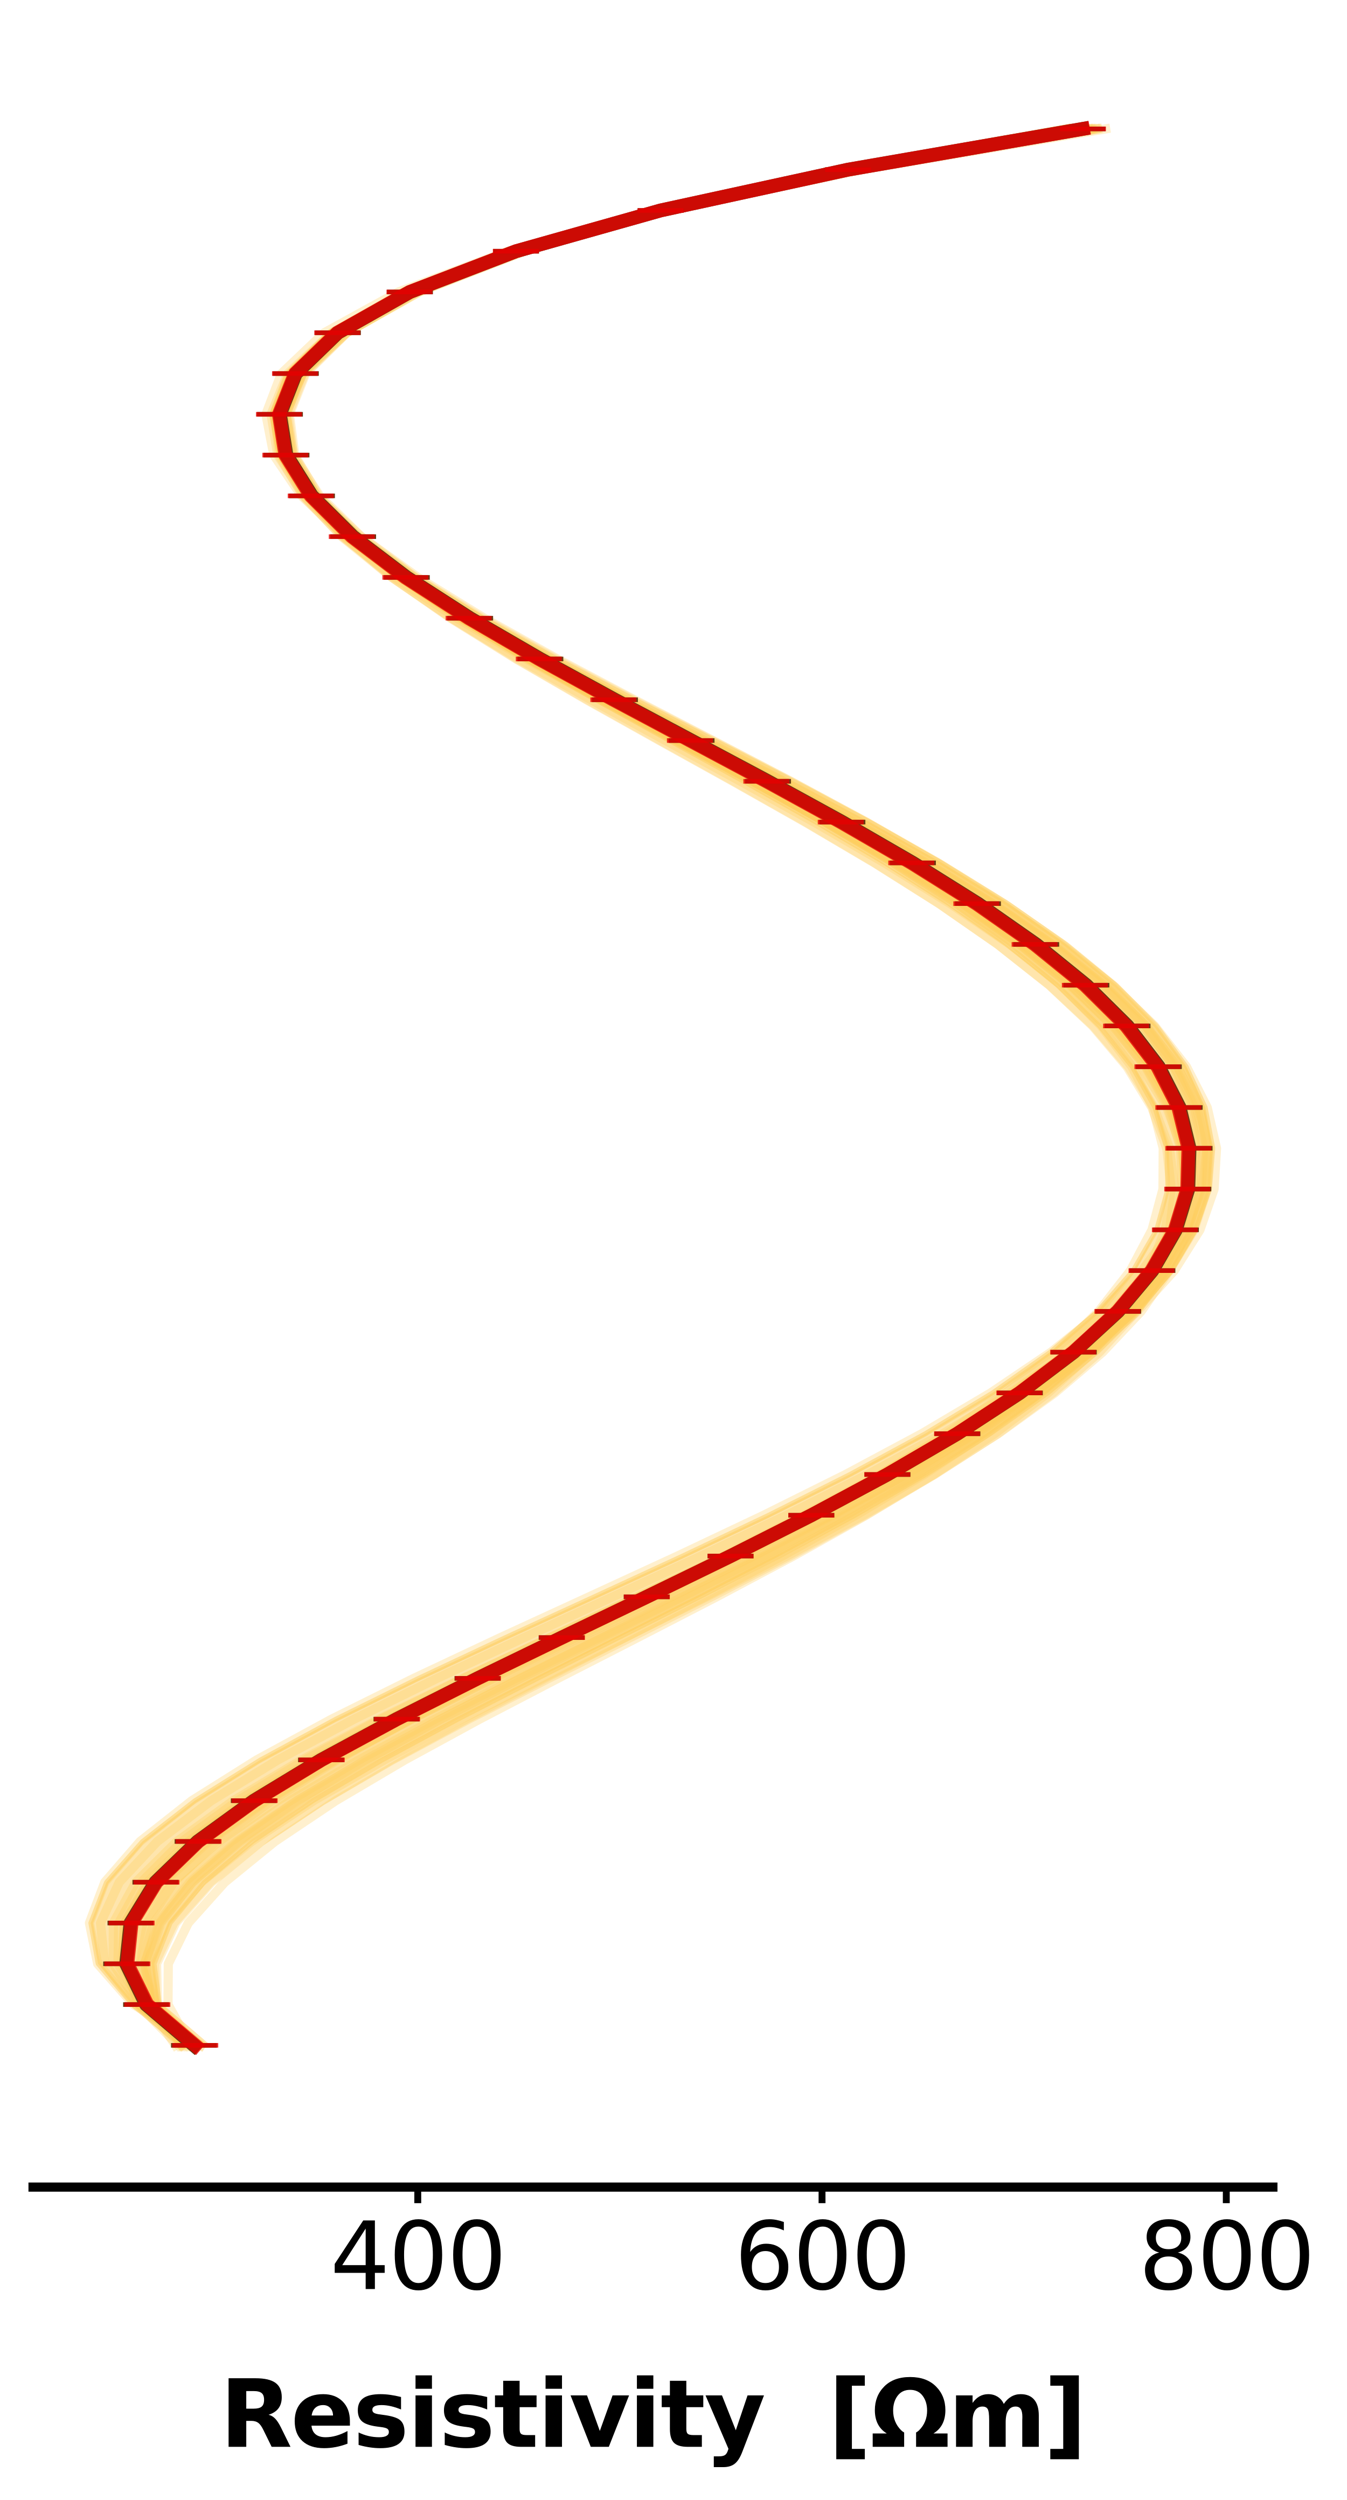 <?xml version="1.0" encoding="utf-8" standalone="no"?>
<!DOCTYPE svg PUBLIC "-//W3C//DTD SVG 1.1//EN"
  "http://www.w3.org/Graphics/SVG/1.1/DTD/svg11.dtd">
<svg xmlns:xlink="http://www.w3.org/1999/xlink" width="293.344pt" height="544.356pt" viewBox="0 0 293.344 544.356" xmlns="http://www.w3.org/2000/svg" version="1.1">
 <defs>
  <style type="text/css">*{stroke-linejoin: round; stroke-linecap: butt}</style>
 </defs>
 <g id="figure_1">
  <g id="patch_1">
   <path d="M 0 544.356 
L 293.344 544.356 
L 293.344 0 
L 0 0 
z
" style="fill: #ffffff"/>
  </g>
  <g id="axes_1">
   <g id="patch_2">
    <path d="M 7.2 466.2 
L 277.2 466.2 
L 277.2 7.2 
L 7.2 7.2 
z
" style="fill: #ffffff"/>
   </g>
   <g id="PolyCollection_1">
    <defs>
     <path id="m14a6be3db7" d="M 231.768 -516.293 
L 239.842 -516.293 
L 186.898 -507.414 
L 145.161 -498.536 
L 113.802 -489.658 
L 91.079 -480.78 
L 75.608 -471.902 
L 66.436 -463.024 
L 62.826 -454.146 
L 64.053 -445.267 
L 69.553 -436.389 
L 78.717 -427.511 
L 90.871 -418.633 
L 105.336 -409.755 
L 121.331 -400.877 
L 138.263 -391.999 
L 155.617 -383.12 
L 172.819 -374.242 
L 189.464 -365.364 
L 205.151 -356.486 
L 219.529 -347.608 
L 232.28 -338.73 
L 243.133 -329.852 
L 251.894 -320.973 
L 258.363 -312.095 
L 262.495 -303.217 
L 264.146 -294.339 
L 263.422 -285.461 
L 260.32 -276.583 
L 255.117 -267.705 
L 247.955 -258.826 
L 238.962 -249.948 
L 228.207 -241.07 
L 215.701 -232.192 
L 201.611 -223.314 
L 186.252 -214.436 
L 169.758 -205.558 
L 152.465 -196.679 
L 134.775 -187.801 
L 117.115 -178.923 
L 99.779 -170.045 
L 83.301 -161.167 
L 68.193 -152.289 
L 55.014 -143.411 
L 44.458 -134.532 
L 37.081 -125.654 
L 33.601 -116.776 
L 34.735 -107.898 
L 45.098 -99.02 
L 39.414 -99.02 
L 39.414 -99.02 
L 28.809 -107.898 
L 21.354 -116.776 
L 19.745 -125.654 
L 23.169 -134.532 
L 31.007 -143.411 
L 42.423 -152.289 
L 56.687 -161.167 
L 73.083 -170.045 
L 91.089 -178.923 
L 109.991 -187.801 
L 129.346 -196.679 
L 148.594 -205.558 
L 167.321 -214.436 
L 185.036 -223.314 
L 201.451 -232.192 
L 216.106 -241.07 
L 228.685 -249.948 
L 238.988 -258.826 
L 246.731 -267.705 
L 251.858 -276.583 
L 254.295 -285.461 
L 254.106 -294.339 
L 251.484 -303.217 
L 246.541 -312.095 
L 239.413 -320.973 
L 230.232 -329.852 
L 219.245 -338.73 
L 206.618 -347.608 
L 192.673 -356.486 
L 177.623 -365.364 
L 161.87 -374.242 
L 145.733 -383.12 
L 129.696 -391.999 
L 114.104 -400.877 
L 99.485 -409.755 
L 86.315 -418.633 
L 75.053 -427.511 
L 66.301 -436.389 
L 60.718 -445.267 
L 59.107 -454.146 
L 62.433 -463.024 
L 71.588 -471.902 
L 87.499 -480.78 
L 110.986 -489.658 
L 142.593 -498.536 
L 182.478 -507.414 
L 231.768 -516.293 
z
" style="stroke: #fecc5c; stroke-opacity: 0.5"/>
    </defs>
    <g clip-path="url(#p49eb3989bb)">
     <use xlink:href="#m14a6be3db7" x="0" y="544.356" style="fill: #fecc5c; fill-opacity: 0.5; stroke: #fecc5c; stroke-opacity: 0.5"/>
    </g>
   </g>
   <g id="matplotlib.axis_1">
    <g id="xtick_1">
     <g id="line2d_1">
      <defs>
       <path id="m1c1ed1f3de" d="M 0 0 
L 0 3.5 
" style="stroke: #000000; stroke-width: 1.5"/>
      </defs>
      <g>
       <use xlink:href="#m1c1ed1f3de" x="90.98" y="476.2" style="stroke: #000000; stroke-width: 1.5"/>
      </g>
     </g>
     <g id="text_1">
      <!-- 400 -->
      <g transform="translate(71.892 498.397) scale(0.2 -0.2)">
       <defs>
        <path id="DejaVuSans-34" d="M 2419 4116 
L 825 1625 
L 2419 1625 
L 2419 4116 
z
M 2253 4666 
L 3047 4666 
L 3047 1625 
L 3713 1625 
L 3713 1100 
L 3047 1100 
L 3047 0 
L 2419 0 
L 2419 1100 
L 313 1100 
L 313 1709 
L 2253 4666 
z
" transform="scale(0.016)"/>
        <path id="DejaVuSans-30" d="M 2034 4250 
Q 1547 4250 1301 3770 
Q 1056 3291 1056 2328 
Q 1056 1369 1301 889 
Q 1547 409 2034 409 
Q 2525 409 2770 889 
Q 3016 1369 3016 2328 
Q 3016 3291 2770 3770 
Q 2525 4250 2034 4250 
z
M 2034 4750 
Q 2819 4750 3233 4129 
Q 3647 3509 3647 2328 
Q 3647 1150 3233 529 
Q 2819 -91 2034 -91 
Q 1250 -91 836 529 
Q 422 1150 422 2328 
Q 422 3509 836 4129 
Q 1250 4750 2034 4750 
z
" transform="scale(0.016)"/>
       </defs>
       <use xlink:href="#DejaVuSans-34"/>
       <use xlink:href="#DejaVuSans-30" x="63.623"/>
       <use xlink:href="#DejaVuSans-30" x="127.246"/>
      </g>
     </g>
    </g>
    <g id="xtick_2">
     <g id="line2d_2">
      <g>
       <use xlink:href="#m1c1ed1f3de" x="179.018" y="476.2" style="stroke: #000000; stroke-width: 1.5"/>
      </g>
     </g>
     <g id="text_2">
      <!-- 600 -->
      <g transform="translate(159.931 498.397) scale(0.2 -0.2)">
       <defs>
        <path id="DejaVuSans-36" d="M 2113 2584 
Q 1688 2584 1439 2293 
Q 1191 2003 1191 1497 
Q 1191 994 1439 701 
Q 1688 409 2113 409 
Q 2538 409 2786 701 
Q 3034 994 3034 1497 
Q 3034 2003 2786 2293 
Q 2538 2584 2113 2584 
z
M 3366 4563 
L 3366 3988 
Q 3128 4100 2886 4159 
Q 2644 4219 2406 4219 
Q 1781 4219 1451 3797 
Q 1122 3375 1075 2522 
Q 1259 2794 1537 2939 
Q 1816 3084 2150 3084 
Q 2853 3084 3261 2657 
Q 3669 2231 3669 1497 
Q 3669 778 3244 343 
Q 2819 -91 2113 -91 
Q 1303 -91 875 529 
Q 447 1150 447 2328 
Q 447 3434 972 4092 
Q 1497 4750 2381 4750 
Q 2619 4750 2861 4703 
Q 3103 4656 3366 4563 
z
" transform="scale(0.016)"/>
       </defs>
       <use xlink:href="#DejaVuSans-36"/>
       <use xlink:href="#DejaVuSans-30" x="63.623"/>
       <use xlink:href="#DejaVuSans-30" x="127.246"/>
      </g>
     </g>
    </g>
    <g id="xtick_3">
     <g id="line2d_3">
      <g>
       <use xlink:href="#m1c1ed1f3de" x="267.056" y="476.2" style="stroke: #000000; stroke-width: 1.5"/>
      </g>
     </g>
     <g id="text_3">
      <!-- 800 -->
      <g transform="translate(247.969 498.397) scale(0.2 -0.2)">
       <defs>
        <path id="DejaVuSans-38" d="M 2034 2216 
Q 1584 2216 1326 1975 
Q 1069 1734 1069 1313 
Q 1069 891 1326 650 
Q 1584 409 2034 409 
Q 2484 409 2743 651 
Q 3003 894 3003 1313 
Q 3003 1734 2745 1975 
Q 2488 2216 2034 2216 
z
M 1403 2484 
Q 997 2584 770 2862 
Q 544 3141 544 3541 
Q 544 4100 942 4425 
Q 1341 4750 2034 4750 
Q 2731 4750 3128 4425 
Q 3525 4100 3525 3541 
Q 3525 3141 3298 2862 
Q 3072 2584 2669 2484 
Q 3125 2378 3379 2068 
Q 3634 1759 3634 1313 
Q 3634 634 3220 271 
Q 2806 -91 2034 -91 
Q 1263 -91 848 271 
Q 434 634 434 1313 
Q 434 1759 690 2068 
Q 947 2378 1403 2484 
z
M 1172 3481 
Q 1172 3119 1398 2916 
Q 1625 2713 2034 2713 
Q 2441 2713 2670 2916 
Q 2900 3119 2900 3481 
Q 2900 3844 2670 4047 
Q 2441 4250 2034 4250 
Q 1625 4250 1398 4047 
Q 1172 3844 1172 3481 
z
" transform="scale(0.016)"/>
       </defs>
       <use xlink:href="#DejaVuSans-38"/>
       <use xlink:href="#DejaVuSans-30" x="63.623"/>
       <use xlink:href="#DejaVuSans-30" x="127.246"/>
      </g>
     </g>
    </g>
    <g id="text_4">
     <!-- Resistivity  [$\Omega m$] -->
     <g transform="translate(47.9 532.756) scale(0.2 -0.2)">
      <defs>
       <path id="DejaVuSans-Bold-52" d="M 2297 2597 
Q 2675 2597 2839 2737 
Q 3003 2878 3003 3200 
Q 3003 3519 2839 3656 
Q 2675 3794 2297 3794 
L 1791 3794 
L 1791 2597 
L 2297 2597 
z
M 1791 1766 
L 1791 0 
L 588 0 
L 588 4666 
L 2425 4666 
Q 3347 4666 3776 4356 
Q 4206 4047 4206 3378 
Q 4206 2916 3982 2619 
Q 3759 2322 3309 2181 
Q 3556 2125 3751 1926 
Q 3947 1728 4147 1325 
L 4800 0 
L 3519 0 
L 2950 1159 
Q 2778 1509 2601 1637 
Q 2425 1766 2131 1766 
L 1791 1766 
z
" transform="scale(0.016)"/>
       <path id="DejaVuSans-Bold-65" d="M 4031 1759 
L 4031 1441 
L 1416 1441 
Q 1456 1047 1700 850 
Q 1944 653 2381 653 
Q 2734 653 3104 758 
Q 3475 863 3866 1075 
L 3866 213 
Q 3469 63 3072 -14 
Q 2675 -91 2278 -91 
Q 1328 -91 801 392 
Q 275 875 275 1747 
Q 275 2603 792 3093 
Q 1309 3584 2216 3584 
Q 3041 3584 3536 3087 
Q 4031 2591 4031 1759 
z
M 2881 2131 
Q 2881 2450 2695 2645 
Q 2509 2841 2209 2841 
Q 1884 2841 1681 2658 
Q 1478 2475 1428 2131 
L 2881 2131 
z
" transform="scale(0.016)"/>
       <path id="DejaVuSans-Bold-73" d="M 3272 3391 
L 3272 2541 
Q 2913 2691 2578 2766 
Q 2244 2841 1947 2841 
Q 1628 2841 1473 2761 
Q 1319 2681 1319 2516 
Q 1319 2381 1436 2309 
Q 1553 2238 1856 2203 
L 2053 2175 
Q 2913 2066 3209 1816 
Q 3506 1566 3506 1031 
Q 3506 472 3093 190 
Q 2681 -91 1863 -91 
Q 1516 -91 1145 -36 
Q 775 19 384 128 
L 384 978 
Q 719 816 1070 734 
Q 1422 653 1784 653 
Q 2113 653 2278 743 
Q 2444 834 2444 1013 
Q 2444 1163 2330 1236 
Q 2216 1309 1875 1350 
L 1678 1375 
Q 931 1469 631 1722 
Q 331 1975 331 2491 
Q 331 3047 712 3315 
Q 1094 3584 1881 3584 
Q 2191 3584 2531 3537 
Q 2872 3491 3272 3391 
z
" transform="scale(0.016)"/>
       <path id="DejaVuSans-Bold-69" d="M 538 3500 
L 1656 3500 
L 1656 0 
L 538 0 
L 538 3500 
z
M 538 4863 
L 1656 4863 
L 1656 3950 
L 538 3950 
L 538 4863 
z
" transform="scale(0.016)"/>
       <path id="DejaVuSans-Bold-74" d="M 1759 4494 
L 1759 3500 
L 2913 3500 
L 2913 2700 
L 1759 2700 
L 1759 1216 
Q 1759 972 1856 886 
Q 1953 800 2241 800 
L 2816 800 
L 2816 0 
L 1856 0 
Q 1194 0 917 276 
Q 641 553 641 1216 
L 641 2700 
L 84 2700 
L 84 3500 
L 641 3500 
L 641 4494 
L 1759 4494 
z
" transform="scale(0.016)"/>
       <path id="DejaVuSans-Bold-76" d="M 97 3500 
L 1216 3500 
L 2088 1081 
L 2956 3500 
L 4078 3500 
L 2700 0 
L 1472 0 
L 97 3500 
z
" transform="scale(0.016)"/>
       <path id="DejaVuSans-Bold-79" d="M 78 3500 
L 1197 3500 
L 2138 1125 
L 2938 3500 
L 4056 3500 
L 2584 -331 
Q 2363 -916 2067 -1148 
Q 1772 -1381 1288 -1381 
L 641 -1381 
L 641 -647 
L 991 -647 
Q 1275 -647 1404 -556 
Q 1534 -466 1606 -231 
L 1638 -134 
L 78 3500 
z
" transform="scale(0.016)"/>
       <path id="DejaVuSans-Bold-20" transform="scale(0.016)"/>
       <path id="DejaVuSans-Bold-5b" d="M 550 4863 
L 2491 4863 
L 2491 4159 
L 1613 4159 
L 1613 -141 
L 2491 -141 
L 2491 -844 
L 550 -844 
L 550 4863 
z
" transform="scale(0.016)"/>
       <path id="DejaVuSans-Bold-3a9" d="M 2719 4750 
Q 3841 4750 4480 4106 
Q 5119 3463 5119 2494 
Q 5119 1406 4306 909 
L 5266 909 
L 5266 0 
L 3125 0 
L 3125 975 
Q 3244 1041 3334 1131 
Q 3875 1678 3875 2466 
Q 3875 3066 3572 3472 
Q 3269 3878 2719 3878 
Q 2169 3878 1866 3472 
Q 1563 3066 1563 2466 
Q 1563 1678 2103 1131 
Q 2194 1041 2313 975 
L 2313 0 
L 172 0 
L 172 909 
L 1131 909 
Q 319 1406 319 2494 
Q 319 3463 958 4106 
Q 1597 4750 2719 4750 
z
" transform="scale(0.016)"/>
       <path id="DejaVuSans-Bold-6d" d="M 3781 2919 
Q 3994 3244 4286 3414 
Q 4578 3584 4928 3584 
Q 5531 3584 5847 3212 
Q 6163 2841 6163 2131 
L 6163 0 
L 5038 0 
L 5038 1825 
Q 5041 1866 5042 1909 
Q 5044 1953 5044 2034 
Q 5044 2406 4934 2573 
Q 4825 2741 4581 2741 
Q 4263 2741 4089 2478 
Q 3916 2216 3909 1719 
L 3909 0 
L 2784 0 
L 2784 1825 
Q 2784 2406 2684 2573 
Q 2584 2741 2328 2741 
Q 2006 2741 1831 2477 
Q 1656 2213 1656 1722 
L 1656 0 
L 531 0 
L 531 3500 
L 1656 3500 
L 1656 2988 
Q 1863 3284 2130 3434 
Q 2397 3584 2719 3584 
Q 3081 3584 3359 3409 
Q 3638 3234 3781 2919 
z
" transform="scale(0.016)"/>
       <path id="DejaVuSans-Bold-5d" d="M 2375 -844 
L 434 -844 
L 434 -141 
L 1313 -141 
L 1313 4159 
L 434 4159 
L 434 4863 
L 2375 4863 
L 2375 -844 
z
" transform="scale(0.016)"/>
      </defs>
      <use xlink:href="#DejaVuSans-Bold-52" transform="translate(0 0.016)"/>
      <use xlink:href="#DejaVuSans-Bold-65" transform="translate(77.002 0.016)"/>
      <use xlink:href="#DejaVuSans-Bold-73" transform="translate(144.824 0.016)"/>
      <use xlink:href="#DejaVuSans-Bold-69" transform="translate(204.346 0.016)"/>
      <use xlink:href="#DejaVuSans-Bold-73" transform="translate(238.623 0.016)"/>
      <use xlink:href="#DejaVuSans-Bold-74" transform="translate(298.145 0.016)"/>
      <use xlink:href="#DejaVuSans-Bold-69" transform="translate(345.947 0.016)"/>
      <use xlink:href="#DejaVuSans-Bold-76" transform="translate(380.225 0.016)"/>
      <use xlink:href="#DejaVuSans-Bold-69" transform="translate(445.41 0.016)"/>
      <use xlink:href="#DejaVuSans-Bold-74" transform="translate(479.688 0.016)"/>
      <use xlink:href="#DejaVuSans-Bold-79" transform="translate(527.49 0.016)"/>
      <use xlink:href="#DejaVuSans-Bold-20" transform="translate(592.676 0.016)"/>
      <use xlink:href="#DejaVuSans-Bold-20" transform="translate(627.49 0.016)"/>
      <use xlink:href="#DejaVuSans-Bold-5b" transform="translate(662.305 0.016)"/>
      <use xlink:href="#DejaVuSans-Bold-3a9" transform="translate(708.008 0.016)"/>
      <use xlink:href="#DejaVuSans-Bold-6d" transform="translate(793.018 0.016)"/>
      <use xlink:href="#DejaVuSans-Bold-5d" transform="translate(897.217 0.016)"/>
     </g>
    </g>
   </g>
   <g id="line2d_4">
    <path d="M 237.25 28.064 
L 185.865 36.942 
L 144.748 45.82 
L 112.905 54.698 
L 89.38 63.576 
L 73.26 72.454 
L 63.67 81.332 
L 59.778 90.211 
L 60.793 99.089 
L 65.962 107.967 
L 74.575 116.845 
L 85.962 125.723 
L 99.494 134.601 
L 114.582 143.479 
L 130.679 152.358 
L 147.278 161.236 
L 163.911 170.114 
L 180.154 178.992 
L 195.621 187.87 
L 209.968 196.748 
L 222.891 205.626 
L 234.129 214.505 
L 243.457 223.383 
L 250.696 232.261 
L 255.705 241.139 
L 258.382 250.017 
L 258.67 258.895 
L 256.549 267.774 
L 252.041 276.652 
L 245.21 285.53 
L 236.158 294.408 
L 225.031 303.286 
L 212.013 312.164 
L 197.329 321.042 
L 181.246 329.921 
L 164.071 338.799 
L 146.152 347.677 
L 127.877 356.555 
L 109.676 365.433 
L 92.018 374.311 
L 75.414 383.189 
L 60.415 392.068 
L 47.613 400.946 
L 37.641 409.824 
L 31.173 418.702 
L 28.922 427.58 
L 31.643 436.458 
L 40.133 445.336 
" clip-path="url(#p49eb3989bb)" style="fill: none; stroke: #fecc5c; stroke-opacity: 0.3; stroke-width: 2; stroke-linecap: square"/>
   </g>
   <g id="line2d_5">
    <path d="M 232.453 28.064 
L 183.154 36.942 
L 143.763 45.82 
L 113.315 54.698 
L 90.884 63.576 
L 75.583 72.454 
L 66.566 81.332 
L 63.026 90.211 
L 64.196 99.089 
L 69.348 107.967 
L 77.794 116.845 
L 88.886 125.723 
L 102.016 134.601 
L 116.613 143.479 
L 132.149 152.358 
L 148.135 161.236 
L 164.119 170.114 
L 179.692 178.992 
L 194.484 187.87 
L 208.162 196.748 
L 220.436 205.626 
L 231.054 214.505 
L 239.804 223.383 
L 246.514 232.261 
L 251.05 241.139 
L 253.319 250.017 
L 253.269 258.895 
L 250.885 267.774 
L 246.193 276.652 
L 239.26 285.53 
L 230.189 294.408 
L 219.126 303.286 
L 206.255 312.164 
L 191.801 321.042 
L 176.027 329.921 
L 159.237 338.799 
L 141.774 347.677 
L 124.021 356.555 
L 106.4 365.433 
L 89.374 374.311 
L 73.444 383.189 
L 59.151 392.068 
L 47.077 400.946 
L 37.843 409.824 
L 32.108 418.702 
L 30.573 427.58 
L 33.978 436.458 
L 43.102 445.336 
" clip-path="url(#p49eb3989bb)" style="fill: none; stroke: #fecc5c; stroke-opacity: 0.3; stroke-width: 2; stroke-linecap: square"/>
   </g>
   <g id="line2d_6">
    <path d="M 233.999 28.064 
L 184.622 36.942 
L 144.998 45.82 
L 114.194 54.698 
L 91.311 63.576 
L 75.492 72.454 
L 65.915 81.332 
L 61.797 90.211 
L 62.392 99.089 
L 66.993 107.967 
L 74.929 116.845 
L 85.568 125.723 
L 98.316 134.601 
L 112.616 143.479 
L 127.948 152.358 
L 143.831 161.236 
L 159.822 170.114 
L 175.515 178.992 
L 190.542 187.87 
L 204.573 196.748 
L 217.314 205.626 
L 228.511 214.505 
L 237.948 223.383 
L 245.444 232.261 
L 250.858 241.139 
L 254.087 250.017 
L 255.064 258.895 
L 253.761 267.774 
L 250.188 276.652 
L 244.391 285.53 
L 236.455 294.408 
L 226.504 303.286 
L 214.698 312.164 
L 201.234 321.042 
L 186.35 329.921 
L 170.318 338.799 
L 153.45 347.677 
L 136.095 356.555 
L 118.64 365.433 
L 101.51 374.311 
L 85.168 383.189 
L 70.113 392.068 
L 56.884 400.946 
L 46.056 409.824 
L 38.242 418.702 
L 34.095 427.58 
L 34.302 436.458 
L 39.591 445.336 
" clip-path="url(#p49eb3989bb)" style="fill: none; stroke: #fecc5c; stroke-opacity: 0.3; stroke-width: 2; stroke-linecap: square"/>
   </g>
   <g id="line2d_7">
    <path d="M 233.425 28.064 
L 183.128 36.942 
L 143.053 45.82 
L 112.195 54.698 
L 89.592 63.576 
L 74.324 72.454 
L 65.51 81.332 
L 62.314 90.211 
L 63.939 99.089 
L 69.63 107.967 
L 78.675 116.845 
L 90.4 125.723 
L 104.176 134.601 
L 119.415 143.479 
L 135.568 152.358 
L 152.129 161.236 
L 168.635 170.114 
L 184.662 178.992 
L 199.828 187.87 
L 213.795 196.748 
L 226.263 205.626 
L 236.975 214.505 
L 245.716 223.383 
L 252.312 232.261 
L 256.63 241.139 
L 258.578 250.017 
L 258.109 258.895 
L 255.212 267.774 
L 249.922 276.652 
L 242.313 285.53 
L 232.502 294.408 
L 220.646 303.286 
L 206.945 312.164 
L 191.64 321.042 
L 175.012 329.921 
L 157.386 338.799 
L 139.126 347.677 
L 120.639 356.555 
L 102.373 365.433 
L 84.819 374.311 
L 68.506 383.189 
L 54.008 392.068 
L 41.939 400.946 
L 32.954 409.824 
L 27.75 418.702 
L 27.066 427.58 
L 31.682 436.458 
L 42.418 445.336 
" clip-path="url(#p49eb3989bb)" style="fill: none; stroke: #fecc5c; stroke-opacity: 0.3; stroke-width: 2; stroke-linecap: square"/>
   </g>
   <g id="line2d_8">
    <path d="M 238.6 28.064 
L 186.289 36.942 
L 144.553 45.82 
L 112.357 54.698 
L 88.708 63.576 
L 72.657 72.454 
L 63.297 81.332 
L 59.764 90.211 
L 61.236 99.089 
L 66.935 107.967 
L 76.124 116.845 
L 88.11 125.723 
L 102.242 134.601 
L 117.912 143.479 
L 134.554 152.358 
L 151.646 161.236 
L 168.708 170.114 
L 185.302 178.992 
L 201.033 187.87 
L 215.55 196.748 
L 228.542 205.626 
L 239.744 214.505 
L 248.931 223.383 
L 255.923 232.261 
L 260.579 241.139 
L 262.804 250.017 
L 262.546 258.895 
L 259.792 267.774 
L 254.576 276.652 
L 246.972 285.53 
L 237.098 294.408 
L 225.113 303.286 
L 211.22 312.164 
L 195.664 321.042 
L 178.734 329.921 
L 160.761 338.799 
L 142.118 347.677 
L 123.221 356.555 
L 104.528 365.433 
L 86.542 374.311 
L 69.807 383.189 
L 54.909 392.068 
L 42.478 400.946 
L 33.186 409.824 
L 27.748 418.702 
L 26.921 427.58 
L 31.506 436.458 
L 42.346 445.336 
" clip-path="url(#p49eb3989bb)" style="fill: none; stroke: #fecc5c; stroke-opacity: 0.3; stroke-width: 2; stroke-linecap: square"/>
   </g>
   <g id="line2d_9">
    <path d="M 234.517 28.064 
L 184.358 36.942 
L 144.224 45.82 
L 113.145 54.698 
L 90.191 63.576 
L 74.472 72.454 
L 65.137 81.332 
L 61.374 90.211 
L 62.411 99.089 
L 67.516 107.967 
L 75.996 116.845 
L 87.196 125.723 
L 100.504 134.601 
L 115.345 143.479 
L 131.184 152.358 
L 147.526 161.236 
L 163.914 170.114 
L 179.932 178.992 
L 195.205 187.87 
L 209.393 196.748 
L 222.2 205.626 
L 233.367 214.505 
L 242.676 223.383 
L 249.947 232.261 
L 255.04 241.139 
L 257.856 250.017 
L 258.333 258.895 
L 256.45 267.774 
L 252.227 276.652 
L 245.72 285.53 
L 237.027 294.408 
L 226.284 303.286 
L 213.67 312.164 
L 199.398 321.042 
L 183.725 329.921 
L 166.946 338.799 
L 149.396 347.677 
L 131.447 356.555 
L 113.514 365.433 
L 96.05 374.311 
L 79.547 383.189 
L 64.537 392.068 
L 51.593 400.946 
L 41.324 409.824 
L 34.383 418.702 
L 31.458 427.58 
L 33.28 436.458 
L 40.617 445.336 
" clip-path="url(#p49eb3989bb)" style="fill: none; stroke: #fecc5c; stroke-opacity: 0.3; stroke-width: 2; stroke-linecap: square"/>
   </g>
   <g id="line2d_10">
    <path d="M 237.925 28.064 
L 186.138 36.942 
L 144.76 45.82 
L 112.778 54.698 
L 89.218 63.576 
L 73.153 72.454 
L 63.692 81.332 
L 59.99 90.211 
L 61.239 99.089 
L 66.678 107.967 
L 75.582 116.845 
L 87.273 125.723 
L 101.109 134.601 
L 116.495 143.479 
L 132.873 152.358 
L 149.729 161.236 
L 166.591 170.114 
L 183.027 178.992 
L 198.647 187.87 
L 213.103 196.748 
L 226.088 205.626 
L 237.338 214.505 
L 246.629 223.383 
L 253.779 232.261 
L 258.647 241.139 
L 261.135 250.017 
L 261.186 258.895 
L 258.784 267.774 
L 253.954 276.652 
L 246.765 285.53 
L 237.325 294.408 
L 225.785 303.286 
L 212.337 312.164 
L 197.215 321.042 
L 180.694 329.921 
L 163.091 338.799 
L 144.765 347.677 
L 126.115 356.555 
L 107.583 365.433 
L 89.653 374.311 
L 72.848 383.189 
L 57.736 392.068 
L 44.924 400.946 
L 35.062 409.824 
L 28.84 418.702 
L 26.991 427.58 
L 30.289 436.458 
L 39.551 445.336 
" clip-path="url(#p49eb3989bb)" style="fill: none; stroke: #fecc5c; stroke-opacity: 0.3; stroke-width: 2; stroke-linecap: square"/>
   </g>
   <g id="line2d_11">
    <path d="M 239.08 28.064 
L 186.697 36.942 
L 144.93 45.82 
L 112.736 54.698 
L 89.115 63.576 
L 73.111 72.454 
L 63.812 81.332 
L 60.347 90.211 
L 61.89 99.089 
L 67.656 107.967 
L 76.905 116.845 
L 88.941 125.723 
L 103.108 134.601 
L 118.796 143.479 
L 135.436 152.358 
L 152.504 161.236 
L 169.518 170.114 
L 186.04 178.992 
L 201.673 187.87 
L 216.067 196.748 
L 228.911 205.626 
L 239.941 214.505 
L 248.932 223.383 
L 255.706 232.261 
L 260.125 241.139 
L 262.097 250.017 
L 261.57 258.895 
L 258.539 267.774 
L 253.039 276.652 
L 245.148 285.53 
L 234.991 294.408 
L 222.731 303.286 
L 208.577 312.164 
L 192.782 321.042 
L 175.64 329.921 
L 157.489 338.799 
L 138.71 347.677 
L 119.727 356.555 
L 101.009 365.433 
L 83.065 374.311 
L 66.449 383.189 
L 51.758 392.068 
L 39.632 400.946 
L 30.755 409.824 
L 25.852 418.702 
L 25.693 427.58 
L 31.09 436.458 
L 42.899 445.336 
" clip-path="url(#p49eb3989bb)" style="fill: none; stroke: #fecc5c; stroke-opacity: 0.3; stroke-width: 2; stroke-linecap: square"/>
   </g>
   <g id="line2d_12">
    <path d="M 240.782 28.064 
L 187.671 36.942 
L 145.288 45.82 
L 112.584 54.698 
L 88.549 63.576 
L 72.22 72.454 
L 62.676 81.332 
L 59.039 90.211 
L 60.474 99.089 
L 66.192 107.967 
L 75.446 116.845 
L 87.53 125.723 
L 101.786 134.601 
L 117.596 143.479 
L 134.386 152.358 
L 151.627 161.236 
L 168.832 170.114 
L 185.558 178.992 
L 201.405 187.87 
L 216.016 196.748 
L 229.08 205.626 
L 240.326 214.505 
L 249.529 223.383 
L 256.506 232.261 
L 261.118 241.139 
L 263.269 250.017 
L 262.906 258.895 
L 260.023 267.774 
L 254.651 276.652 
L 246.871 285.53 
L 236.803 294.408 
L 224.613 303.286 
L 210.508 312.164 
L 194.741 321.042 
L 177.606 329.921 
L 159.443 338.799 
L 140.633 347.677 
L 121.602 356.555 
L 102.82 365.433 
L 84.798 374.311 
L 68.092 383.189 
L 53.302 392.068 
L 41.07 400.946 
L 32.083 409.824 
L 27.07 418.702 
L 26.804 427.58 
L 32.102 436.458 
L 43.823 445.336 
" clip-path="url(#p49eb3989bb)" style="fill: none; stroke: #fecc5c; stroke-opacity: 0.3; stroke-width: 2; stroke-linecap: square"/>
   </g>
   <g id="line2d_13">
    <path d="M 237.595 28.064 
L 185.193 36.942 
L 143.514 45.82 
L 111.496 54.698 
L 88.123 63.576 
L 72.422 72.454 
L 63.464 81.332 
L 60.365 90.211 
L 62.284 99.089 
L 68.427 107.967 
L 78.042 116.845 
L 90.419 125.723 
L 104.898 134.601 
L 120.857 143.479 
L 137.723 152.358 
L 154.964 161.236 
L 172.095 170.114 
L 188.672 178.992 
L 204.297 187.87 
L 218.617 196.748 
L 231.322 205.626 
L 242.145 214.505 
L 250.867 223.383 
L 257.309 232.261 
L 261.339 241.139 
L 262.868 250.017 
L 261.85 258.895 
L 258.287 267.774 
L 252.221 276.652 
L 243.741 285.53 
L 232.979 294.408 
L 220.111 303.286 
L 205.357 312.164 
L 188.983 321.042 
L 171.298 329.921 
L 152.654 338.799 
L 133.45 347.677 
L 114.126 356.555 
L 95.168 365.433 
L 77.107 374.311 
L 60.516 383.189 
L 46.014 392.068 
L 34.263 400.946 
L 25.971 409.824 
L 21.887 418.702 
L 22.808 427.58 
L 29.572 436.458 
L 43.062 445.336 
" clip-path="url(#p49eb3989bb)" style="fill: none; stroke: #fecc5c; stroke-opacity: 0.3; stroke-width: 2; stroke-linecap: square"/>
   </g>
   <g id="line2d_14">
    <path d="M 238.864 28.064 
L 185.663 36.942 
L 143.278 45.82 
L 110.644 54.698 
L 86.743 63.576 
L 70.6 72.454 
L 61.284 81.332 
L 57.907 90.211 
L 59.626 99.089 
L 65.642 107.967 
L 75.2 116.845 
L 87.589 125.723 
L 102.143 134.601 
L 118.237 143.479 
L 135.294 152.358 
L 152.778 161.236 
L 170.199 170.114 
L 187.109 178.992 
L 203.106 187.87 
L 217.831 196.748 
L 230.97 205.626 
L 242.251 214.505 
L 251.448 223.383 
L 258.378 232.261 
L 262.902 241.139 
L 264.927 250.017 
L 264.402 258.895 
L 261.319 267.774 
L 255.716 276.652 
L 247.676 285.53 
L 237.323 294.408 
L 224.828 303.286 
L 210.403 312.164 
L 194.306 321.042 
L 176.84 329.921 
L 158.349 338.799 
L 139.224 347.677 
L 119.898 356.555 
L 100.849 365.433 
L 82.599 374.311 
L 65.714 383.189 
L 50.804 392.068 
L 38.522 400.946 
L 29.566 409.824 
L 24.68 418.702 
L 24.647 427.58 
L 30.3 436.458 
L 42.511 445.336 
" clip-path="url(#p49eb3989bb)" style="fill: none; stroke: #fecc5c; stroke-opacity: 0.3; stroke-width: 2; stroke-linecap: square"/>
   </g>
   <g id="line2d_15">
    <path d="M 234.073 28.064 
L 183.756 36.942 
L 143.529 45.82 
L 112.413 54.698 
L 89.47 63.576 
L 73.802 72.454 
L 64.551 81.332 
L 60.898 90.211 
L 62.065 99.089 
L 67.314 107.967 
L 75.947 116.845 
L 87.303 125.723 
L 100.766 134.601 
L 115.757 143.479 
L 131.736 152.358 
L 148.205 161.236 
L 164.706 170.114 
L 180.818 178.992 
L 196.165 187.87 
L 210.405 196.748 
L 223.241 205.626 
L 234.414 214.505 
L 243.703 223.383 
L 250.931 232.261 
L 255.957 241.139 
L 258.682 250.017 
L 259.048 258.895 
L 257.034 267.774 
L 252.662 276.652 
L 245.99 285.53 
L 237.121 294.408 
L 226.195 303.286 
L 213.39 312.164 
L 198.929 321.042 
L 183.071 329.921 
L 166.116 338.799 
L 148.404 347.677 
L 130.315 356.555 
L 112.27 365.433 
L 94.727 374.311 
L 78.188 383.189 
L 63.191 392.068 
L 50.317 400.946 
L 40.185 409.824 
L 33.454 418.702 
L 30.825 427.58 
L 33.036 436.458 
L 40.868 445.336 
" clip-path="url(#p49eb3989bb)" style="fill: none; stroke: #fecc5c; stroke-opacity: 0.3; stroke-width: 2; stroke-linecap: square"/>
   </g>
   <g id="line2d_16">
    <path d="M 232.421 28.064 
L 182.818 36.942 
L 143.144 45.82 
L 112.438 54.698 
L 89.78 63.576 
L 74.288 72.454 
L 65.119 81.332 
L 61.471 90.211 
L 62.578 99.089 
L 67.715 107.967 
L 76.196 116.845 
L 87.374 125.723 
L 100.641 134.601 
L 115.428 143.479 
L 131.204 152.358 
L 147.478 161.236 
L 163.8 170.114 
L 179.756 178.992 
L 194.972 187.87 
L 209.114 196.748 
L 221.886 205.626 
L 233.031 214.505 
L 242.334 223.383 
L 249.614 232.261 
L 254.733 241.139 
L 257.59 250.017 
L 258.124 258.895 
L 256.314 267.774 
L 252.177 276.652 
L 245.768 285.53 
L 237.182 294.408 
L 226.554 303.286 
L 214.057 312.164 
L 199.904 321.042 
L 184.345 329.921 
L 167.672 338.799 
L 150.214 347.677 
L 132.34 356.555 
L 114.457 365.433 
L 97.013 374.311 
L 80.492 383.189 
L 65.42 392.068 
L 52.362 400.946 
L 41.919 409.824 
L 34.735 418.702 
L 31.491 427.58 
L 32.906 436.458 
L 39.74 445.336 
" clip-path="url(#p49eb3989bb)" style="fill: none; stroke: #fecc5c; stroke-opacity: 0.3; stroke-width: 2; stroke-linecap: square"/>
   </g>
   <g id="line2d_17">
    <path d="M 236.184 28.064 
L 184.115 36.942 
L 142.744 45.82 
L 111.009 54.698 
L 87.89 63.576 
L 72.411 72.454 
L 63.643 81.332 
L 60.7 90.211 
L 62.741 99.089 
L 68.969 107.967 
L 78.632 116.845 
L 91.022 125.723 
L 105.476 134.601 
L 121.375 143.479 
L 138.145 152.358 
L 155.257 161.236 
L 172.225 170.114 
L 188.608 178.992 
L 204.01 187.87 
L 218.08 196.748 
L 230.511 205.626 
L 241.039 214.505 
L 249.448 223.383 
L 255.562 232.261 
L 259.253 241.139 
L 260.437 250.017 
L 259.072 258.895 
L 255.165 267.774 
L 248.762 276.652 
L 239.959 285.53 
L 228.893 294.408 
L 215.745 303.286 
L 200.744 312.164 
L 184.16 321.042 
L 166.31 329.921 
L 147.553 338.799 
L 128.296 347.677 
L 108.987 356.555 
L 90.119 365.433 
L 72.233 374.311 
L 55.91 383.189 
L 41.779 392.068 
L 30.51 400.946 
L 22.821 409.824 
L 19.473 418.702 
L 21.27 427.58 
L 29.064 436.458 
L 43.748 445.336 
" clip-path="url(#p49eb3989bb)" style="fill: none; stroke: #fecc5c; stroke-opacity: 0.3; stroke-width: 2; stroke-linecap: square"/>
   </g>
   <g id="line2d_18">
    <path d="M 233.301 28.064 
L 183.172 36.942 
L 143.148 45.82 
L 112.245 54.698 
L 89.518 63.576 
L 74.063 72.454 
L 65.018 81.332 
L 61.559 90.211 
L 62.903 99.089 
L 68.308 107.967 
L 77.073 116.845 
L 88.534 125.723 
L 102.073 134.601 
L 117.107 143.479 
L 133.096 152.358 
L 149.541 161.236 
L 165.981 170.114 
L 181.998 178.992 
L 197.212 187.87 
L 211.286 196.748 
L 223.92 205.626 
L 234.858 214.505 
L 243.883 223.383 
L 250.816 232.261 
L 255.522 241.139 
L 257.905 250.017 
L 257.909 258.895 
L 255.518 267.774 
L 250.758 276.652 
L 243.693 285.53 
L 234.431 294.408 
L 223.116 303.286 
L 209.935 312.164 
L 195.116 321.042 
L 178.926 329.921 
L 161.672 338.799 
L 143.703 347.677 
L 125.407 356.555 
L 107.212 365.433 
L 89.589 374.311 
L 73.047 383.189 
L 58.136 392.068 
L 45.445 400.946 
L 35.607 409.824 
L 29.293 418.702 
L 27.213 427.58 
L 30.12 436.458 
L 38.806 445.336 
" clip-path="url(#p49eb3989bb)" style="fill: none; stroke: #fecc5c; stroke-opacity: 0.3; stroke-width: 2; stroke-linecap: square"/>
   </g>
   <g id="line2d_19">
    <path d="M 233.682 28.064 
L 184.416 36.942 
L 144.87 45.82 
L 114.115 54.698 
L 91.259 63.576 
L 75.447 72.454 
L 65.862 81.332 
L 61.726 90.211 
L 62.295 99.089 
L 66.867 107.967 
L 74.773 116.845 
L 85.385 125.723 
L 98.109 134.601 
L 112.393 143.479 
L 127.718 152.358 
L 143.606 161.236 
L 159.613 170.114 
L 175.336 178.992 
L 190.408 187.87 
L 204.498 196.748 
L 217.315 205.626 
L 228.603 214.505 
L 238.146 223.383 
L 245.764 232.261 
L 251.315 241.139 
L 254.693 250.017 
L 255.832 258.895 
L 254.702 267.774 
L 251.311 276.652 
L 245.703 285.53 
L 237.961 294.408 
L 228.205 303.286 
L 216.593 312.164 
L 203.321 321.042 
L 188.62 329.921 
L 172.76 338.799 
L 156.049 347.677 
L 138.832 356.555 
L 121.492 365.433 
L 104.448 374.311 
L 88.158 383.189 
L 73.117 392.068 
L 59.857 400.946 
L 48.948 409.824 
L 40.997 418.702 
L 36.649 427.58 
L 36.586 436.458 
L 41.529 445.336 
" clip-path="url(#p49eb3989bb)" style="fill: none; stroke: #fecc5c; stroke-opacity: 0.3; stroke-width: 2; stroke-linecap: square"/>
   </g>
   <g id="line2d_20">
    <path d="M 232.191 28.064 
L 182.68 36.942 
L 143.066 45.82 
L 112.396 54.698 
L 89.754 63.576 
L 74.264 72.454 
L 65.088 81.332 
L 61.429 90.211 
L 62.525 99.089 
L 67.654 107.967 
L 76.135 116.845 
L 87.322 125.723 
L 100.61 134.601 
L 115.432 143.479 
L 131.26 152.358 
L 147.604 161.236 
L 164.014 170.114 
L 180.076 178.992 
L 195.418 187.87 
L 209.705 196.748 
L 222.64 205.626 
L 233.965 214.505 
L 243.463 223.383 
L 250.952 232.261 
L 256.291 241.139 
L 259.377 250.017 
L 260.146 258.895 
L 258.573 267.774 
L 254.669 276.652 
L 248.488 285.53 
L 240.12 294.408 
L 229.693 303.286 
L 217.376 312.164 
L 203.375 321.042 
L 187.935 329.921 
L 171.34 338.799 
L 153.912 347.677 
L 136.013 356.555 
L 118.042 365.433 
L 100.437 374.311 
L 83.677 383.189 
L 68.276 392.068 
L 54.789 400.946 
L 43.809 409.824 
L 35.969 418.702 
L 31.938 427.58 
L 32.425 436.458 
L 38.179 445.336 
" clip-path="url(#p49eb3989bb)" style="fill: none; stroke: #fecc5c; stroke-opacity: 0.3; stroke-width: 2; stroke-linecap: square"/>
   </g>
   <g id="line2d_21">
    <path d="M 234.511 28.064 
L 184.504 36.942 
L 144.407 45.82 
L 113.269 54.698 
L 90.179 63.576 
L 74.262 72.454 
L 64.684 81.332 
L 60.648 90.211 
L 61.395 99.089 
L 66.206 107.967 
L 74.4 116.845 
L 85.333 125.723 
L 98.401 134.601 
L 113.037 143.479 
L 128.714 152.358 
L 144.942 161.236 
L 161.272 170.114 
L 177.289 178.992 
L 192.621 187.87 
L 206.931 196.748 
L 219.922 205.626 
L 231.336 214.505 
L 240.953 223.383 
L 248.59 232.261 
L 254.103 241.139 
L 257.389 250.017 
L 258.38 258.895 
L 257.048 267.774 
L 253.403 276.652 
L 247.494 285.53 
L 239.408 294.408 
L 229.271 303.286 
L 217.246 312.164 
L 203.536 321.042 
L 188.382 329.921 
L 172.063 338.799 
L 154.896 347.677 
L 137.237 356.555 
L 119.482 365.433 
L 102.063 374.311 
L 85.451 383.189 
L 70.156 392.068 
L 56.727 400.946 
L 45.749 409.824 
L 37.848 418.702 
L 33.688 427.58 
L 33.971 436.458 
L 39.436 445.336 
" clip-path="url(#p49eb3989bb)" style="fill: none; stroke: #fecc5c; stroke-opacity: 0.3; stroke-width: 2; stroke-linecap: square"/>
   </g>
   <g id="line2d_22">
    <path d="M 232.765 28.064 
L 183.38 36.942 
L 143.894 45.82 
L 113.348 54.698 
L 90.821 63.576 
L 75.433 72.454 
L 66.343 81.332 
L 62.748 90.211 
L 63.885 99.089 
L 69.03 107.967 
L 77.497 116.845 
L 88.642 125.723 
L 101.856 134.601 
L 116.573 143.479 
L 132.264 152.358 
L 148.438 161.236 
L 164.647 170.114 
L 180.479 178.992 
L 195.562 187.87 
L 209.562 196.748 
L 222.186 205.626 
L 233.18 214.505 
L 242.327 223.383 
L 249.452 232.261 
L 254.416 241.139 
L 257.122 250.017 
L 257.511 258.895 
L 255.562 267.774 
L 251.296 276.652 
L 244.769 285.53 
L 236.079 294.408 
L 225.363 303.286 
L 212.797 312.164 
L 198.596 321.042 
L 183.012 329.921 
L 166.34 338.799 
L 148.91 347.677 
L 131.096 356.555 
L 113.306 365.433 
L 95.991 374.311 
L 79.638 383.189 
L 64.776 392.068 
L 51.972 400.946 
L 41.831 409.824 
L 34.999 418.702 
L 32.16 427.58 
L 34.037 436.458 
L 41.392 445.336 
" clip-path="url(#p49eb3989bb)" style="fill: none; stroke: #fecc5c; stroke-opacity: 0.3; stroke-width: 2; stroke-linecap: square"/>
   </g>
   <g id="line2d_23">
    <path d="M 236.99 28.064 
L 185.001 36.942 
L 143.562 45.82 
L 111.637 54.698 
L 88.234 63.576 
L 72.405 72.454 
L 63.244 81.332 
L 59.886 90.211 
L 61.512 99.089 
L 67.342 107.967 
L 76.642 116.845 
L 88.718 125.723 
L 102.921 134.601 
L 118.644 143.479 
L 135.321 152.358 
L 152.432 161.236 
L 169.496 170.114 
L 186.077 178.992 
L 201.783 187.87 
L 216.26 196.748 
L 229.203 205.626 
L 240.344 214.505 
L 249.461 223.383 
L 256.374 232.261 
L 260.945 241.139 
L 263.079 250.017 
L 262.725 258.895 
L 259.874 267.774 
L 254.558 276.652 
L 246.853 285.53 
L 236.88 294.408 
L 224.798 303.286 
L 210.813 312.164 
L 195.172 321.042 
L 178.163 329.921 
L 160.12 338.799 
L 141.417 347.677 
L 122.473 356.555 
L 103.748 365.433 
L 85.745 374.311 
L 69.01 383.189 
L 54.132 392.068 
L 41.742 400.946 
L 32.514 409.824 
L 27.166 418.702 
L 26.456 427.58 
L 31.187 436.458 
L 42.204 445.336 
" clip-path="url(#p49eb3989bb)" style="fill: none; stroke: #fecc5c; stroke-opacity: 0.3; stroke-width: 2; stroke-linecap: square"/>
   </g>
   <g id="line2d_24"/>
   <g id="line2d_25">
    <path d="M 235.746 28.064 
L 184.637 36.942 
L 143.857 45.82 
L 112.394 54.698 
L 89.28 63.576 
L 73.587 72.454 
L 64.429 81.332 
L 60.964 90.211 
L 62.387 99.089 
L 67.939 107.967 
L 76.901 116.845 
L 88.595 125.723 
L 102.385 134.601 
L 117.678 143.479 
L 133.922 152.358 
L 150.605 161.236 
L 167.259 170.114 
L 183.456 178.992 
L 198.811 187.87 
L 212.979 196.748 
L 225.659 205.626 
L 236.589 214.505 
L 245.551 223.383 
L 252.366 232.261 
L 256.901 241.139 
L 259.059 250.017 
L 258.79 258.895 
L 256.082 267.774 
L 250.966 276.652 
L 243.516 285.53 
L 233.844 294.408 
L 222.108 303.286 
L 208.504 312.164 
L 193.272 321.042 
L 176.694 329.921 
L 159.09 338.799 
L 140.827 347.677 
L 122.31 356.555 
L 103.985 365.433 
L 86.344 374.311 
L 69.916 383.189 
L 55.274 392.068 
L 43.032 400.946 
L 33.847 409.824 
L 28.415 418.702 
L 27.477 427.58 
L 31.812 436.458 
L 42.244 445.336 
" clip-path="url(#p49eb3989bb)" style="fill: none; stroke: #6b3914; stroke-width: 3; stroke-linecap: square"/>
    <defs>
     <path id="m7fcff0c286" d="M 5 0 
L -5 -0 
" style="stroke: #6b3914"/>
    </defs>
    <g clip-path="url(#p49eb3989bb)">
     <use xlink:href="#m7fcff0c286" x="235.746" y="28.064" style="fill: #6b3914; stroke: #6b3914"/>
     <use xlink:href="#m7fcff0c286" x="184.637" y="36.942" style="fill: #6b3914; stroke: #6b3914"/>
     <use xlink:href="#m7fcff0c286" x="143.857" y="45.82" style="fill: #6b3914; stroke: #6b3914"/>
     <use xlink:href="#m7fcff0c286" x="112.394" y="54.698" style="fill: #6b3914; stroke: #6b3914"/>
     <use xlink:href="#m7fcff0c286" x="89.28" y="63.576" style="fill: #6b3914; stroke: #6b3914"/>
     <use xlink:href="#m7fcff0c286" x="73.587" y="72.454" style="fill: #6b3914; stroke: #6b3914"/>
     <use xlink:href="#m7fcff0c286" x="64.429" y="81.332" style="fill: #6b3914; stroke: #6b3914"/>
     <use xlink:href="#m7fcff0c286" x="60.964" y="90.211" style="fill: #6b3914; stroke: #6b3914"/>
     <use xlink:href="#m7fcff0c286" x="62.387" y="99.089" style="fill: #6b3914; stroke: #6b3914"/>
     <use xlink:href="#m7fcff0c286" x="67.939" y="107.967" style="fill: #6b3914; stroke: #6b3914"/>
     <use xlink:href="#m7fcff0c286" x="76.901" y="116.845" style="fill: #6b3914; stroke: #6b3914"/>
     <use xlink:href="#m7fcff0c286" x="88.595" y="125.723" style="fill: #6b3914; stroke: #6b3914"/>
     <use xlink:href="#m7fcff0c286" x="102.385" y="134.601" style="fill: #6b3914; stroke: #6b3914"/>
     <use xlink:href="#m7fcff0c286" x="117.678" y="143.479" style="fill: #6b3914; stroke: #6b3914"/>
     <use xlink:href="#m7fcff0c286" x="133.922" y="152.358" style="fill: #6b3914; stroke: #6b3914"/>
     <use xlink:href="#m7fcff0c286" x="150.605" y="161.236" style="fill: #6b3914; stroke: #6b3914"/>
     <use xlink:href="#m7fcff0c286" x="167.259" y="170.114" style="fill: #6b3914; stroke: #6b3914"/>
     <use xlink:href="#m7fcff0c286" x="183.456" y="178.992" style="fill: #6b3914; stroke: #6b3914"/>
     <use xlink:href="#m7fcff0c286" x="198.811" y="187.87" style="fill: #6b3914; stroke: #6b3914"/>
     <use xlink:href="#m7fcff0c286" x="212.979" y="196.748" style="fill: #6b3914; stroke: #6b3914"/>
     <use xlink:href="#m7fcff0c286" x="225.659" y="205.626" style="fill: #6b3914; stroke: #6b3914"/>
     <use xlink:href="#m7fcff0c286" x="236.589" y="214.505" style="fill: #6b3914; stroke: #6b3914"/>
     <use xlink:href="#m7fcff0c286" x="245.551" y="223.383" style="fill: #6b3914; stroke: #6b3914"/>
     <use xlink:href="#m7fcff0c286" x="252.366" y="232.261" style="fill: #6b3914; stroke: #6b3914"/>
     <use xlink:href="#m7fcff0c286" x="256.901" y="241.139" style="fill: #6b3914; stroke: #6b3914"/>
     <use xlink:href="#m7fcff0c286" x="259.059" y="250.017" style="fill: #6b3914; stroke: #6b3914"/>
     <use xlink:href="#m7fcff0c286" x="258.79" y="258.895" style="fill: #6b3914; stroke: #6b3914"/>
     <use xlink:href="#m7fcff0c286" x="256.082" y="267.774" style="fill: #6b3914; stroke: #6b3914"/>
     <use xlink:href="#m7fcff0c286" x="250.966" y="276.652" style="fill: #6b3914; stroke: #6b3914"/>
     <use xlink:href="#m7fcff0c286" x="243.516" y="285.53" style="fill: #6b3914; stroke: #6b3914"/>
     <use xlink:href="#m7fcff0c286" x="233.844" y="294.408" style="fill: #6b3914; stroke: #6b3914"/>
     <use xlink:href="#m7fcff0c286" x="222.108" y="303.286" style="fill: #6b3914; stroke: #6b3914"/>
     <use xlink:href="#m7fcff0c286" x="208.504" y="312.164" style="fill: #6b3914; stroke: #6b3914"/>
     <use xlink:href="#m7fcff0c286" x="193.272" y="321.042" style="fill: #6b3914; stroke: #6b3914"/>
     <use xlink:href="#m7fcff0c286" x="176.694" y="329.921" style="fill: #6b3914; stroke: #6b3914"/>
     <use xlink:href="#m7fcff0c286" x="159.09" y="338.799" style="fill: #6b3914; stroke: #6b3914"/>
     <use xlink:href="#m7fcff0c286" x="140.827" y="347.677" style="fill: #6b3914; stroke: #6b3914"/>
     <use xlink:href="#m7fcff0c286" x="122.31" y="356.555" style="fill: #6b3914; stroke: #6b3914"/>
     <use xlink:href="#m7fcff0c286" x="103.985" y="365.433" style="fill: #6b3914; stroke: #6b3914"/>
     <use xlink:href="#m7fcff0c286" x="86.344" y="374.311" style="fill: #6b3914; stroke: #6b3914"/>
     <use xlink:href="#m7fcff0c286" x="69.916" y="383.189" style="fill: #6b3914; stroke: #6b3914"/>
     <use xlink:href="#m7fcff0c286" x="55.274" y="392.068" style="fill: #6b3914; stroke: #6b3914"/>
     <use xlink:href="#m7fcff0c286" x="43.032" y="400.946" style="fill: #6b3914; stroke: #6b3914"/>
     <use xlink:href="#m7fcff0c286" x="33.847" y="409.824" style="fill: #6b3914; stroke: #6b3914"/>
     <use xlink:href="#m7fcff0c286" x="28.415" y="418.702" style="fill: #6b3914; stroke: #6b3914"/>
     <use xlink:href="#m7fcff0c286" x="27.477" y="427.58" style="fill: #6b3914; stroke: #6b3914"/>
     <use xlink:href="#m7fcff0c286" x="31.812" y="436.458" style="fill: #6b3914; stroke: #6b3914"/>
     <use xlink:href="#m7fcff0c286" x="42.244" y="445.336" style="fill: #6b3914; stroke: #6b3914"/>
    </g>
   </g>
   <g id="line2d_26">
    <path d="M 235.842 28.064 
L 184.678 36.942 
L 143.846 45.82 
L 112.334 54.698 
L 89.175 63.576 
L 73.441 72.454 
L 64.246 81.332 
L 60.746 90.211 
L 62.139 99.089 
L 67.665 107.967 
L 76.603 116.845 
L 88.277 125.723 
L 102.052 134.601 
L 117.332 143.479 
L 133.566 152.358 
L 150.243 161.236 
L 166.894 170.114 
L 183.091 178.992 
L 198.449 187.87 
L 212.623 196.748 
L 225.311 205.626 
L 236.252 214.505 
L 245.227 223.383 
L 252.059 232.261 
L 256.612 241.139 
L 258.791 250.017 
L 258.544 258.895 
L 255.86 267.774 
L 250.77 276.652 
L 243.346 285.53 
L 233.702 294.408 
L 221.995 303.286 
L 208.421 312.164 
L 193.22 321.042 
L 176.672 329.921 
L 159.099 338.799 
L 140.867 347.677 
L 122.379 356.555 
L 104.085 365.433 
L 86.472 374.311 
L 70.071 383.189 
L 55.455 392.068 
L 43.237 400.946 
L 34.073 409.824 
L 28.661 418.702 
L 27.74 427.58 
L 32.089 436.458 
L 42.531 445.336 
" clip-path="url(#p49eb3989bb)" style="fill: none; stroke: #e40000; stroke-opacity: 0.8; stroke-width: 3; stroke-linecap: square"/>
    <defs>
     <path id="mc200da98d4" d="M 5 0 
L -5 -0 
" style="stroke: #e40000; stroke-opacity: 0.8"/>
    </defs>
    <g clip-path="url(#p49eb3989bb)">
     <use xlink:href="#mc200da98d4" x="235.842" y="28.064" style="fill: #e40000; fill-opacity: 0.8; stroke: #e40000; stroke-opacity: 0.8"/>
     <use xlink:href="#mc200da98d4" x="184.678" y="36.942" style="fill: #e40000; fill-opacity: 0.8; stroke: #e40000; stroke-opacity: 0.8"/>
     <use xlink:href="#mc200da98d4" x="143.846" y="45.82" style="fill: #e40000; fill-opacity: 0.8; stroke: #e40000; stroke-opacity: 0.8"/>
     <use xlink:href="#mc200da98d4" x="112.334" y="54.698" style="fill: #e40000; fill-opacity: 0.8; stroke: #e40000; stroke-opacity: 0.8"/>
     <use xlink:href="#mc200da98d4" x="89.175" y="63.576" style="fill: #e40000; fill-opacity: 0.8; stroke: #e40000; stroke-opacity: 0.8"/>
     <use xlink:href="#mc200da98d4" x="73.441" y="72.454" style="fill: #e40000; fill-opacity: 0.8; stroke: #e40000; stroke-opacity: 0.8"/>
     <use xlink:href="#mc200da98d4" x="64.246" y="81.332" style="fill: #e40000; fill-opacity: 0.8; stroke: #e40000; stroke-opacity: 0.8"/>
     <use xlink:href="#mc200da98d4" x="60.746" y="90.211" style="fill: #e40000; fill-opacity: 0.8; stroke: #e40000; stroke-opacity: 0.8"/>
     <use xlink:href="#mc200da98d4" x="62.139" y="99.089" style="fill: #e40000; fill-opacity: 0.8; stroke: #e40000; stroke-opacity: 0.8"/>
     <use xlink:href="#mc200da98d4" x="67.665" y="107.967" style="fill: #e40000; fill-opacity: 0.8; stroke: #e40000; stroke-opacity: 0.8"/>
     <use xlink:href="#mc200da98d4" x="76.603" y="116.845" style="fill: #e40000; fill-opacity: 0.8; stroke: #e40000; stroke-opacity: 0.8"/>
     <use xlink:href="#mc200da98d4" x="88.277" y="125.723" style="fill: #e40000; fill-opacity: 0.8; stroke: #e40000; stroke-opacity: 0.8"/>
     <use xlink:href="#mc200da98d4" x="102.052" y="134.601" style="fill: #e40000; fill-opacity: 0.8; stroke: #e40000; stroke-opacity: 0.8"/>
     <use xlink:href="#mc200da98d4" x="117.332" y="143.479" style="fill: #e40000; fill-opacity: 0.8; stroke: #e40000; stroke-opacity: 0.8"/>
     <use xlink:href="#mc200da98d4" x="133.566" y="152.358" style="fill: #e40000; fill-opacity: 0.8; stroke: #e40000; stroke-opacity: 0.8"/>
     <use xlink:href="#mc200da98d4" x="150.243" y="161.236" style="fill: #e40000; fill-opacity: 0.8; stroke: #e40000; stroke-opacity: 0.8"/>
     <use xlink:href="#mc200da98d4" x="166.894" y="170.114" style="fill: #e40000; fill-opacity: 0.8; stroke: #e40000; stroke-opacity: 0.8"/>
     <use xlink:href="#mc200da98d4" x="183.091" y="178.992" style="fill: #e40000; fill-opacity: 0.8; stroke: #e40000; stroke-opacity: 0.8"/>
     <use xlink:href="#mc200da98d4" x="198.449" y="187.87" style="fill: #e40000; fill-opacity: 0.8; stroke: #e40000; stroke-opacity: 0.8"/>
     <use xlink:href="#mc200da98d4" x="212.623" y="196.748" style="fill: #e40000; fill-opacity: 0.8; stroke: #e40000; stroke-opacity: 0.8"/>
     <use xlink:href="#mc200da98d4" x="225.311" y="205.626" style="fill: #e40000; fill-opacity: 0.8; stroke: #e40000; stroke-opacity: 0.8"/>
     <use xlink:href="#mc200da98d4" x="236.252" y="214.505" style="fill: #e40000; fill-opacity: 0.8; stroke: #e40000; stroke-opacity: 0.8"/>
     <use xlink:href="#mc200da98d4" x="245.227" y="223.383" style="fill: #e40000; fill-opacity: 0.8; stroke: #e40000; stroke-opacity: 0.8"/>
     <use xlink:href="#mc200da98d4" x="252.059" y="232.261" style="fill: #e40000; fill-opacity: 0.8; stroke: #e40000; stroke-opacity: 0.8"/>
     <use xlink:href="#mc200da98d4" x="256.612" y="241.139" style="fill: #e40000; fill-opacity: 0.8; stroke: #e40000; stroke-opacity: 0.8"/>
     <use xlink:href="#mc200da98d4" x="258.791" y="250.017" style="fill: #e40000; fill-opacity: 0.8; stroke: #e40000; stroke-opacity: 0.8"/>
     <use xlink:href="#mc200da98d4" x="258.544" y="258.895" style="fill: #e40000; fill-opacity: 0.8; stroke: #e40000; stroke-opacity: 0.8"/>
     <use xlink:href="#mc200da98d4" x="255.86" y="267.774" style="fill: #e40000; fill-opacity: 0.8; stroke: #e40000; stroke-opacity: 0.8"/>
     <use xlink:href="#mc200da98d4" x="250.77" y="276.652" style="fill: #e40000; fill-opacity: 0.8; stroke: #e40000; stroke-opacity: 0.8"/>
     <use xlink:href="#mc200da98d4" x="243.346" y="285.53" style="fill: #e40000; fill-opacity: 0.8; stroke: #e40000; stroke-opacity: 0.8"/>
     <use xlink:href="#mc200da98d4" x="233.702" y="294.408" style="fill: #e40000; fill-opacity: 0.8; stroke: #e40000; stroke-opacity: 0.8"/>
     <use xlink:href="#mc200da98d4" x="221.995" y="303.286" style="fill: #e40000; fill-opacity: 0.8; stroke: #e40000; stroke-opacity: 0.8"/>
     <use xlink:href="#mc200da98d4" x="208.421" y="312.164" style="fill: #e40000; fill-opacity: 0.8; stroke: #e40000; stroke-opacity: 0.8"/>
     <use xlink:href="#mc200da98d4" x="193.22" y="321.042" style="fill: #e40000; fill-opacity: 0.8; stroke: #e40000; stroke-opacity: 0.8"/>
     <use xlink:href="#mc200da98d4" x="176.672" y="329.921" style="fill: #e40000; fill-opacity: 0.8; stroke: #e40000; stroke-opacity: 0.8"/>
     <use xlink:href="#mc200da98d4" x="159.099" y="338.799" style="fill: #e40000; fill-opacity: 0.8; stroke: #e40000; stroke-opacity: 0.8"/>
     <use xlink:href="#mc200da98d4" x="140.867" y="347.677" style="fill: #e40000; fill-opacity: 0.8; stroke: #e40000; stroke-opacity: 0.8"/>
     <use xlink:href="#mc200da98d4" x="122.379" y="356.555" style="fill: #e40000; fill-opacity: 0.8; stroke: #e40000; stroke-opacity: 0.8"/>
     <use xlink:href="#mc200da98d4" x="104.085" y="365.433" style="fill: #e40000; fill-opacity: 0.8; stroke: #e40000; stroke-opacity: 0.8"/>
     <use xlink:href="#mc200da98d4" x="86.472" y="374.311" style="fill: #e40000; fill-opacity: 0.8; stroke: #e40000; stroke-opacity: 0.8"/>
     <use xlink:href="#mc200da98d4" x="70.071" y="383.189" style="fill: #e40000; fill-opacity: 0.8; stroke: #e40000; stroke-opacity: 0.8"/>
     <use xlink:href="#mc200da98d4" x="55.455" y="392.068" style="fill: #e40000; fill-opacity: 0.8; stroke: #e40000; stroke-opacity: 0.8"/>
     <use xlink:href="#mc200da98d4" x="43.237" y="400.946" style="fill: #e40000; fill-opacity: 0.8; stroke: #e40000; stroke-opacity: 0.8"/>
     <use xlink:href="#mc200da98d4" x="34.073" y="409.824" style="fill: #e40000; fill-opacity: 0.8; stroke: #e40000; stroke-opacity: 0.8"/>
     <use xlink:href="#mc200da98d4" x="28.661" y="418.702" style="fill: #e40000; fill-opacity: 0.8; stroke: #e40000; stroke-opacity: 0.8"/>
     <use xlink:href="#mc200da98d4" x="27.74" y="427.58" style="fill: #e40000; fill-opacity: 0.8; stroke: #e40000; stroke-opacity: 0.8"/>
     <use xlink:href="#mc200da98d4" x="32.089" y="436.458" style="fill: #e40000; fill-opacity: 0.8; stroke: #e40000; stroke-opacity: 0.8"/>
     <use xlink:href="#mc200da98d4" x="42.531" y="445.336" style="fill: #e40000; fill-opacity: 0.8; stroke: #e40000; stroke-opacity: 0.8"/>
    </g>
   </g>
   <g id="patch_3">
    <path d="M 7.2 476.2 
L 277.2 476.2 
" style="fill: none; stroke: #000000; stroke-width: 2; stroke-linejoin: miter; stroke-linecap: square"/>
   </g>
  </g>
 </g>
 <defs>
  <clipPath id="p49eb3989bb">
   <rect x="7.2" y="7.2" width="270" height="459"/>
  </clipPath>
 </defs>
</svg>
